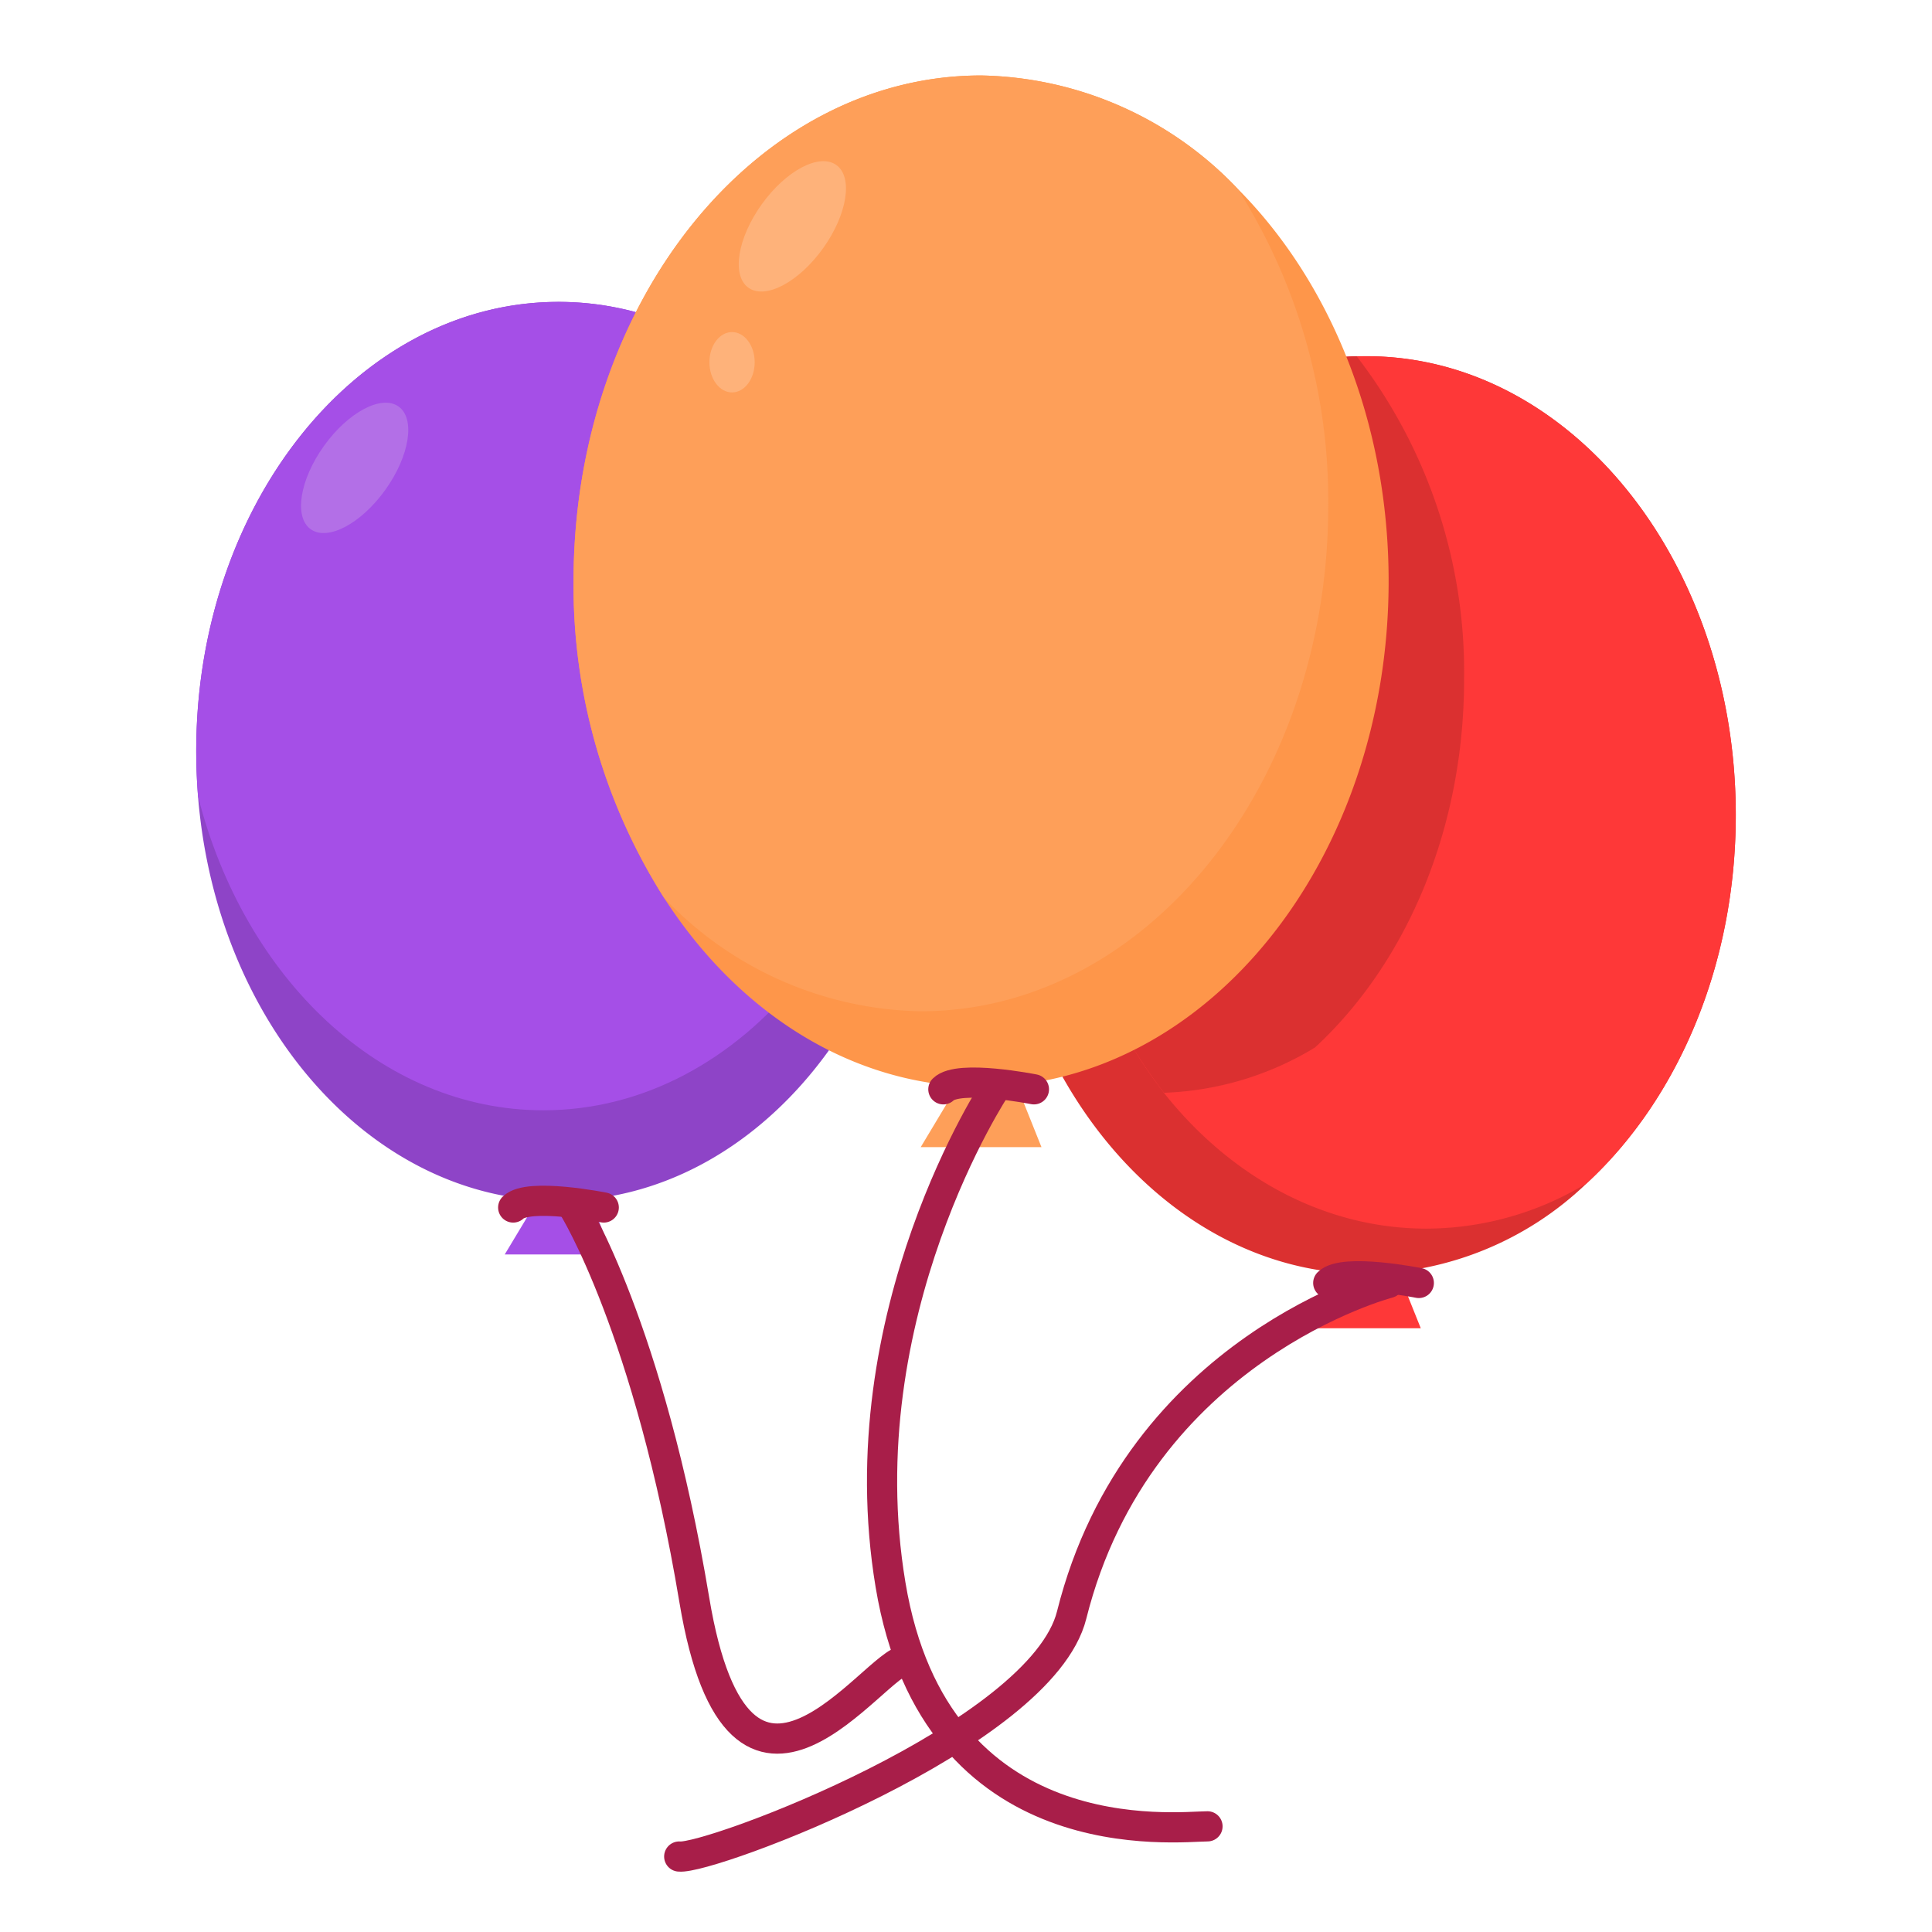 <?xml version="1.0" ?><svg viewBox="0 0 128 128" xmlns="http://www.w3.org/2000/svg"><title/><g data-name="Ballon" id="eac945e7-497e-4702-940f-23af80b7aba8"><polygon fill="#fe9f59" points="64 71 61 76 69 76 67 71 64 71"/><polygon fill="#a54fe7" points="36.11 78.67 33.44 83.11 40.56 83.11 38.78 78.67 36.11 78.67"/><polygon fill="#fe3838" points="89.59 83.46 86.87 88 94.13 88 92.31 83.46 89.59 83.46"/><path d="M115,54c0,10-3.88,18.86-9.88,24.4a0,0,0,0,1,0,0,21.5,21.5,0,0,1-14.61,6C77,84.37,66,70.76,66,54c0-12.07,5.67-22.49,13.88-27.4a0,0,0,0,0,0,0,20.55,20.55,0,0,1,10.61-3C104,23.57,115,37.18,115,54Z" fill="#db3030"/><path d="M115,54c0,10-3.88,18.86-9.88,24.4a0,0,0,0,1,0,0,20.55,20.55,0,0,1-10.61,3c-6.81,0-13-3.45-17.4-9A34.28,34.28,0,0,1,70,51c0-10,3.88-18.86,9.88-24.4a0,0,0,0,0,0,0,20.62,20.62,0,0,1,10-3h.6C104,23.57,115,37.18,115,54Z" fill="#fe3838"/><path d="M97,45c0,10-3.88,18.86-9.88,24.4a0,0,0,0,1,0,0,20.61,20.61,0,0,1-10,3A34.28,34.28,0,0,1,70,51c0-10,3.88-18.86,9.88-24.4a0,0,0,0,0,0,0,20.62,20.62,0,0,1,10-3A34.28,34.28,0,0,1,97,45Z" fill="#db3030"/><path d="M61,49.78c0,16.44-10.75,29.78-24,29.78-12.44,0-22.67-11.76-23.88-26.8-.08-1-.12-2-.12-3C13,33.33,23.75,20,37,20c10.73,0,19.82,8.74,22.88,20.8A36,36,0,0,1,61,49.78Z" fill="#8e44c7"/><path d="M60,43.78c0,16.44-10.75,29.78-24,29.78-10.73,0-19.82-8.74-22.88-20.8-.08-1-.12-2-.12-3C13,33.33,23.75,20,37,20c10.73,0,19.82,8.74,22.88,20.8C60,41.78,60,42.77,60,43.78Z" fill="#a54fe7"/><path d="M92,38.5C92,57,79.91,72,65,72c-8.5,0-16.09-4.88-21-12.51a38.59,38.59,0,0,1-6-21C38,20,50.09,5,65,5a24,24,0,0,1,17,7.51C88.12,18.65,92,28,92,38.5Z" fill="#fe964a"/><path d="M88,33.5C88,52,75.91,67,61,67a24,24,0,0,1-17-7.51,38.59,38.59,0,0,1-6-21C38,20,50.09,5,65,5a24,24,0,0,1,17,7.51A38.59,38.59,0,0,1,88,33.5Z" fill="#fe9f59"/><ellipse cx="23.5" cy="31" fill="#b36fe7" rx="5" ry="2.5" transform="translate(-15.39 32.04) rotate(-54.37)"/><ellipse cx="52.5" cy="15" fill="#feb27a" rx="5" ry="2.5" transform="translate(9.72 48.93) rotate(-54.37)"/><ellipse cx="48.5" cy="24" fill="#feb27a" rx="1.5" ry="2"/><path d="M38,80s5,8,8,26,12,4,14,4" fill="none" stroke="#a81e49" stroke-linecap="round" stroke-miterlimit="10" stroke-width="2"/><path d="M92,85s-16.57,4.3-21,22c-2,8-24,16.22-26,16" fill="none" stroke="#a81e49" stroke-linecap="round" stroke-miterlimit="10" stroke-width="2"/><path d="M66,72s-10,15-7,33,19,16,21,16" fill="none" stroke="#a81e49" stroke-linecap="round" stroke-miterlimit="10" stroke-width="2"/><path d="M40,80s-5-1-6,0" fill="none" stroke="#a81e49" stroke-linecap="round" stroke-miterlimit="10" stroke-width="2"/><path d="M94,85s-5-1-6,0" fill="none" stroke="#a81e49" stroke-linecap="round" stroke-miterlimit="10" stroke-width="2"/><path d="M68.5,72.17s-5-1-6,0" fill="none" stroke="#a81e49" stroke-linecap="round" stroke-miterlimit="10" stroke-width="2"/></g></svg>